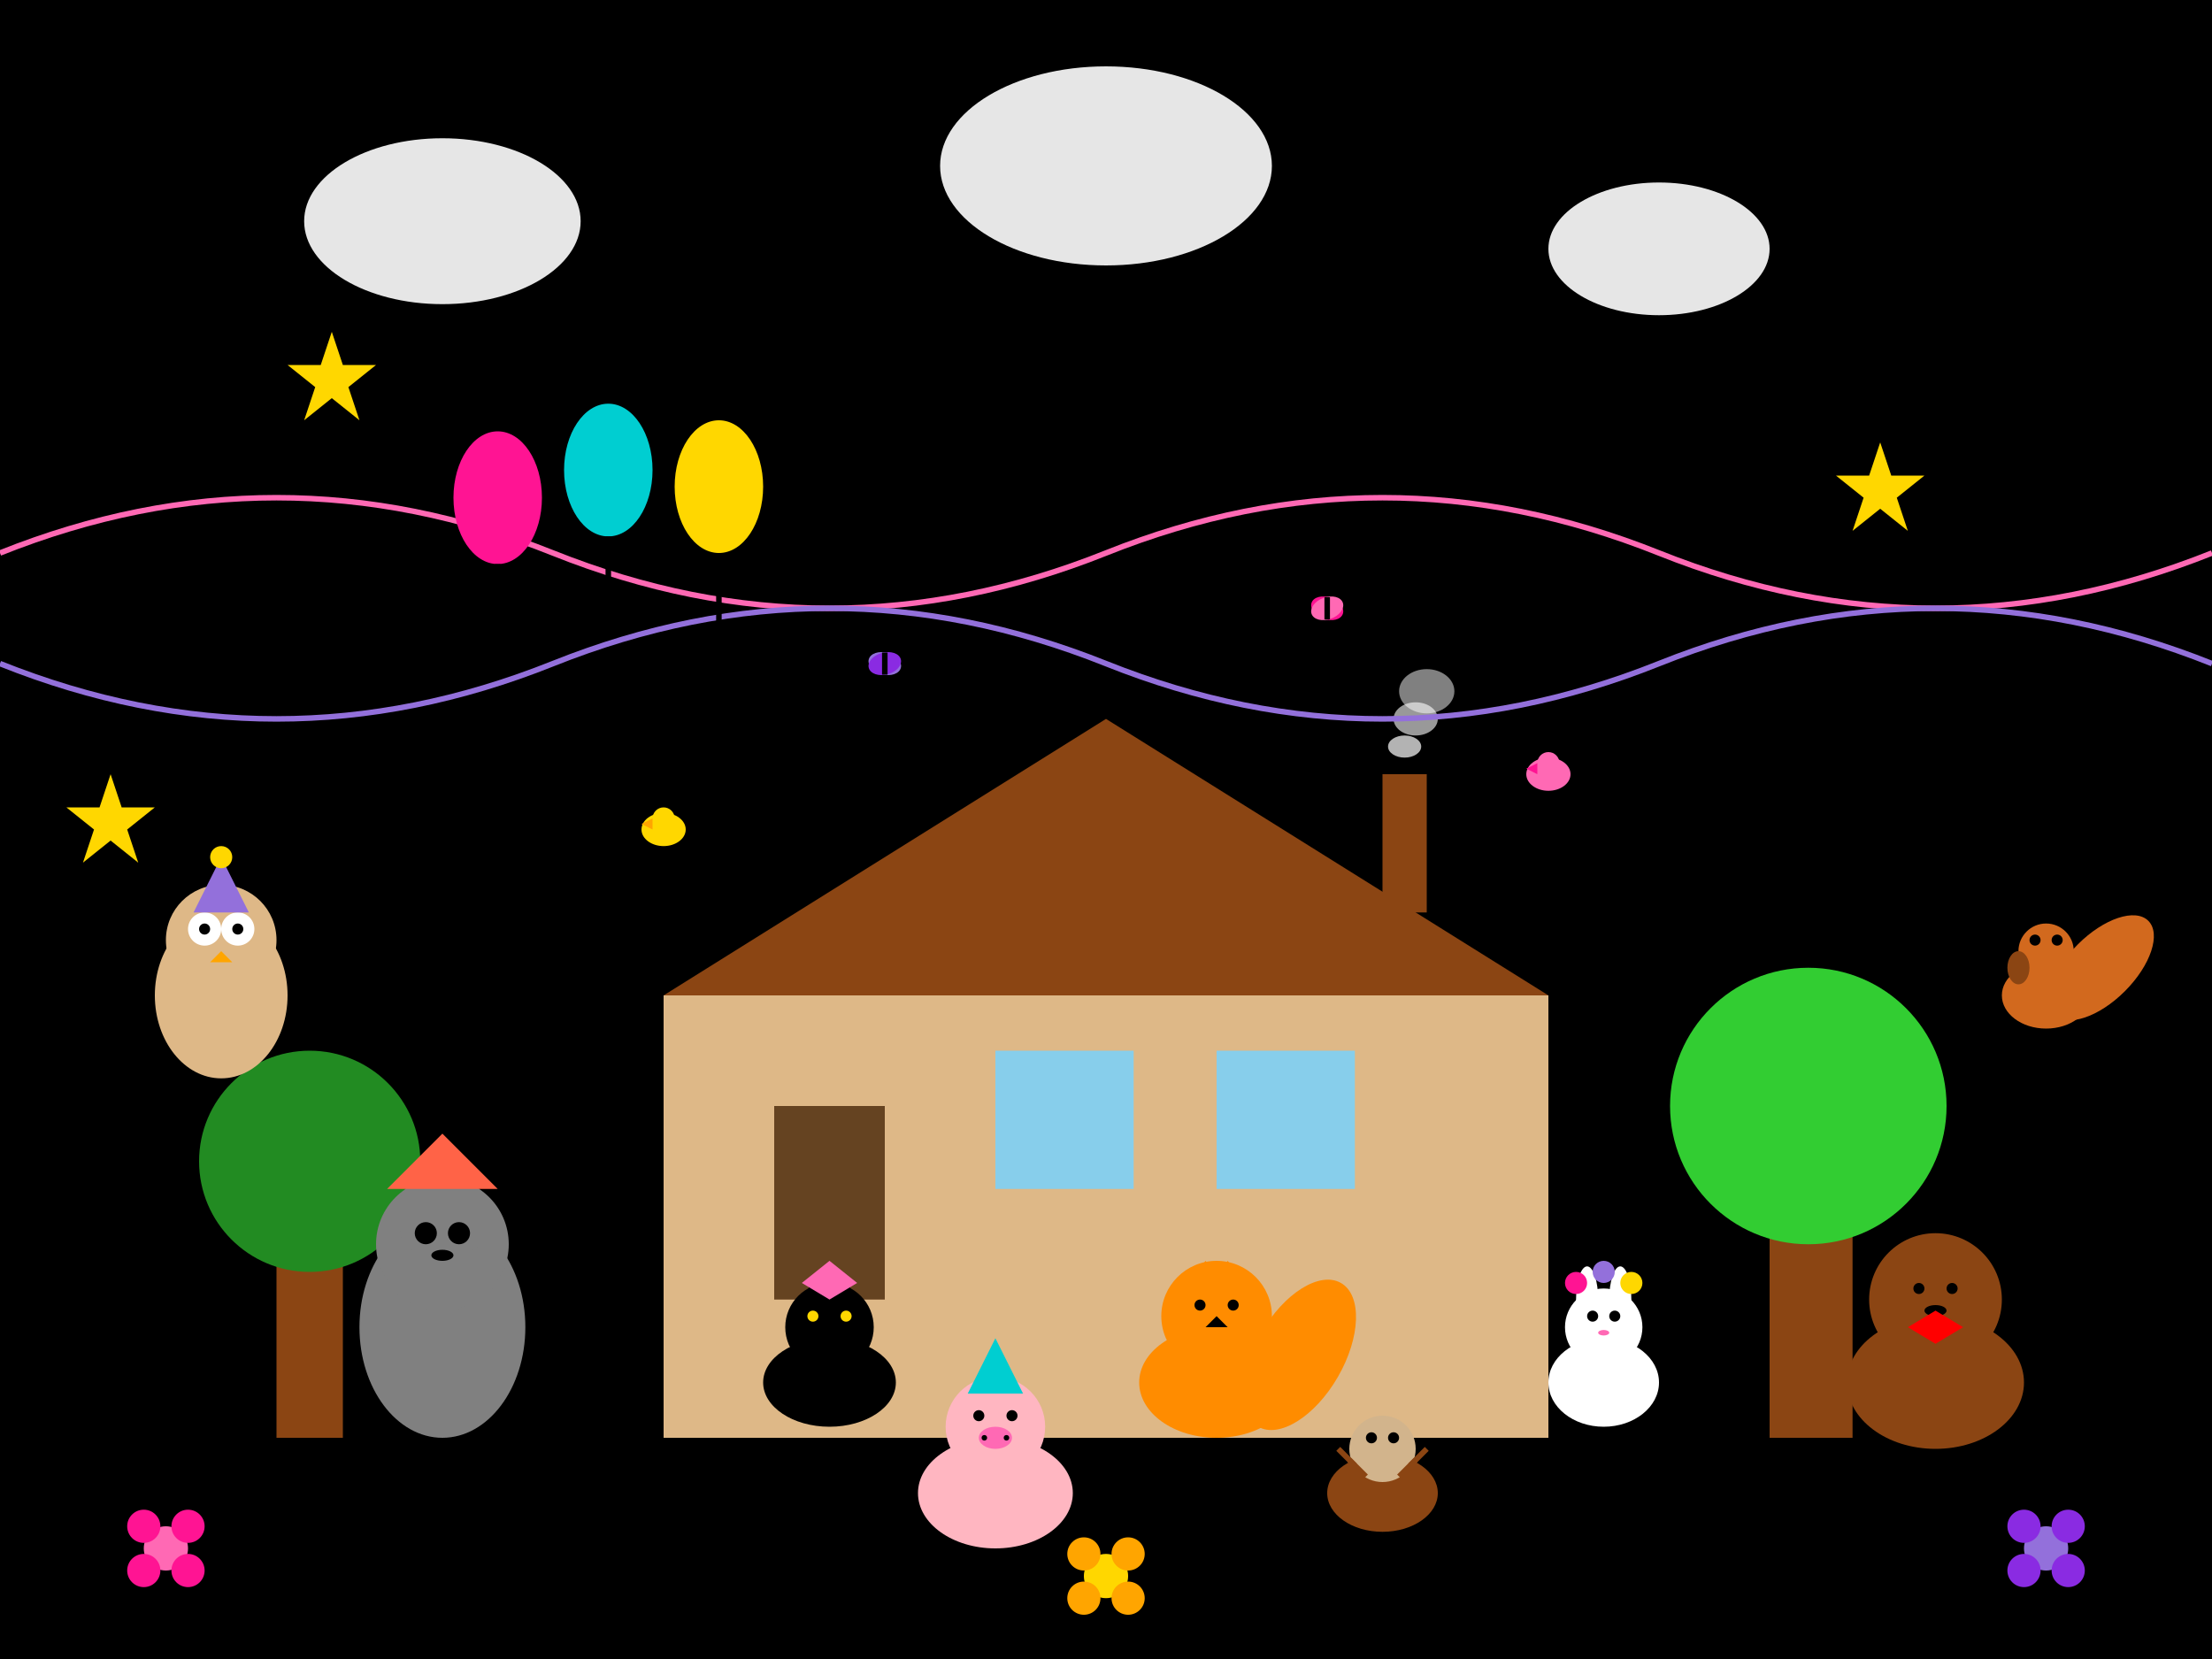 <svg width="400" height="300" viewBox="0 0 400 300" xmlns="http://www.w3.org/2000/svg">
  <!-- 背景天空 -->
  <defs>
    <linearGradient id="partyGradient" x1="0%" y1="0%" x2="0%" y2="100%">
      <stop offset="0%" stopColor="#FFB6C1" />
      <stop offset="50%" stopColor="#FFA07A" />
      <stop offset="100%" stopColor="#98FB98" />
    </linearGradient>
    <radialGradient id="sunGradient" cx="50%" cy="50%" r="50%">
      <stop offset="0%" stopColor="#FFD700" />
      <stop offset="100%" stopColor="#FFA500" />
    </radialGradient>
  </defs>
  
  <!-- 背景 -->
  <rect width="400" height="300" fill="url(#partyGradient)" />
  
  <!-- 太陽 -->
  <circle cx="350" cy="50" r="30" fill="url(#sunGradient)" />
  
  <!-- 雲朵 -->
  <ellipse cx="80" cy="40" rx="25" ry="15" fill="white" opacity="0.9" />
  <ellipse cx="200" cy="30" rx="30" ry="18" fill="white" opacity="0.9" />
  <ellipse cx="300" cy="45" rx="20" ry="12" fill="white" opacity="0.9" />
  
  <!-- 房子 -->
  <rect x="120" y="180" width="160" height="80" fill="#DEB887" />
  <polygon points="120,180 200,130 280,180" fill="#8B4513" />
  <rect x="140" y="200" width="20" height="35" fill="#654321" />
  <rect x="180" y="190" width="25" height="25" fill="#87CEEB" />
  <rect x="220" y="190" width="25" height="25" fill="#87CEEB" />
  
  <!-- 煙囪冒煙 -->
  <rect x="250" y="140" width="8" height="25" fill="#8B4513" />
  <ellipse cx="254" cy="135" rx="3" ry="2" fill="white" opacity="0.7" />
  <ellipse cx="256" cy="130" rx="4" ry="3" fill="white" opacity="0.6" />
  <ellipse cx="258" cy="125" rx="5" ry="4" fill="white" opacity="0.5" />
  
  <!-- 樹木 -->
  <rect x="50" y="220" width="12" height="40" fill="#8B4513" />
  <circle cx="56" cy="210" r="20" fill="#228B22" />
  <rect x="320" y="210" width="15" height="50" fill="#8B4513" />
  <circle cx="327" cy="200" r="25" fill="#32CD32" />
  
  <!-- 彩帶裝飾 -->
  <path d="M 0 100 Q 50 80 100 100 T 200 100 T 300 100 T 400 100" stroke="#FF69B4" strokeWidth="3" fill="none" />
  <path d="M 0 120 Q 50 140 100 120 T 200 120 T 300 120 T 400 120" stroke="#9370DB" strokeWidth="3" fill="none" />
  
  <!-- 氣球 -->
  <ellipse cx="90" cy="90" rx="8" ry="12" fill="#FF1493" />
  <line x1="90" y1="102" x2="90" y2="115" stroke="black" strokeWidth="1" />
  <ellipse cx="110" cy="85" rx="8" ry="12" fill="#00CED1" />
  <line x1="110" y1="97" x2="110" y2="110" stroke="black" strokeWidth="1" />
  <ellipse cx="130" cy="88" rx="8" ry="12" fill="#FFD700" />
  <line x1="130" y1="100" x2="130" y2="113" stroke="black" strokeWidth="1" />
  
  <!-- 動物們參加派對 -->
  
  <!-- 龍貓 (Totoro) -->
  <ellipse cx="80" cy="240" rx="15" ry="20" fill="#808080" />
  <circle cx="80" cy="225" r="12" fill="#808080" />
  <ellipse cx="75" cy="220" rx="3" ry="6" fill="#808080" />
  <ellipse cx="85" cy="220" rx="3" ry="6" fill="#808080" />
  <circle cx="77" cy="223" r="2" fill="black" />
  <circle cx="83" cy="223" r="2" fill="black" />
  <ellipse cx="80" cy="227" rx="2" ry="1" fill="black" />
  <!-- 龍貓的帽子 -->
  <polygon points="70,215 80,205 90,215" fill="#FF6347" />
  
  <!-- 黑貓 Jiji -->
  <ellipse cx="150" cy="250" rx="12" ry="8" fill="black" />
  <circle cx="150" cy="240" r="8" fill="black" />
  <polygon points="145,235 148,230 151,235" fill="black" />
  <polygon points="149,235 152,230 155,235" fill="black" />
  <circle cx="147" cy="238" r="1" fill="#FFD700" />
  <circle cx="153" cy="238" r="1" fill="#FFD700" />
  <!-- 黑貓的蝴蝶結 -->
  <polygon points="145,232 150,228 155,232 150,235" fill="#FF69B4" />
  
  <!-- 狐狸 -->
  <ellipse cx="220" cy="250" rx="14" ry="10" fill="#FF8C00" />
  <circle cx="220" cy="238" r="10" fill="#FF8C00" />
  <polygon points="215,232 218,228 221,232" fill="#FF8C00" />
  <polygon points="219,232 222,228 225,232" fill="#FF8C00" />
  <circle cx="217" cy="236" r="1" fill="black" />
  <circle cx="223" cy="236" r="1" fill="black" />
  <polygon points="220,238 218,240 222,240" fill="black" />
  <!-- 狐狸的尾巴 -->
  <ellipse cx="235" cy="245" rx="8" ry="15" fill="#FF8C00" transform="rotate(30 235 245)" />
  
  <!-- 兔子 -->
  <ellipse cx="290" cy="250" rx="10" ry="8" fill="white" />
  <circle cx="290" cy="240" r="7" fill="white" />
  <ellipse cx="287" cy="235" rx="2" ry="6" fill="white" />
  <ellipse cx="293" cy="235" rx="2" ry="6" fill="white" />
  <circle cx="288" cy="238" r="1" fill="black" />
  <circle cx="292" cy="238" r="1" fill="black" />
  <ellipse cx="290" cy="241" rx="1" ry="0.5" fill="#FF69B4" />
  <!-- 兔子的花環 -->
  <circle cx="285" cy="232" r="2" fill="#FF1493" />
  <circle cx="290" cy="230" r="2" fill="#9370DB" />
  <circle cx="295" cy="232" r="2" fill="#FFD700" />
  
  <!-- 熊 -->
  <ellipse cx="350" cy="250" rx="16" ry="12" fill="#8B4513" />
  <circle cx="350" cy="235" r="12" fill="#8B4513" />
  <circle cx="345" cy="230" r="4" fill="#8B4513" />
  <circle cx="355" cy="230" r="4" fill="#8B4513" />
  <circle cx="347" cy="233" r="1" fill="black" />
  <circle cx="353" cy="233" r="1" fill="black" />
  <ellipse cx="350" cy="237" rx="2" ry="1" fill="black" />
  <!-- 熊的領結 -->
  <polygon points="345,240 350,237 355,240 350,243" fill="#FF0000" />
  
  <!-- 貓頭鷹 -->
  <ellipse cx="40" cy="180" rx="12" ry="15" fill="#DEB887" />
  <circle cx="40" cy="170" r="10" fill="#DEB887" />
  <circle cx="37" cy="168" r="3" fill="white" />
  <circle cx="43" cy="168" r="3" fill="white" />
  <circle cx="37" cy="168" r="1" fill="black" />
  <circle cx="43" cy="168" r="1" fill="black" />
  <polygon points="40,172 38,174 42,174" fill="#FFA500" />
  <!-- 貓頭鷹的派對帽 -->
  <polygon points="35,165 40,155 45,165" fill="#9370DB" />
  <circle cx="40" cy="155" r="2" fill="#FFD700" />
  
  <!-- 松鼠 -->
  <ellipse cx="370" cy="180" rx="8" ry="6" fill="#D2691E" />
  <circle cx="370" cy="172" r="5" fill="#D2691E" />
  <circle cx="368" cy="170" r="1" fill="black" />
  <circle cx="372" cy="170" r="1" fill="black" />
  <!-- 松鼠的大尾巴 -->
  <ellipse cx="380" cy="175" rx="6" ry="12" fill="#D2691E" transform="rotate(45 380 175)" />
  <!-- 松鼠拿著堅果 -->
  <ellipse cx="365" cy="175" rx="2" ry="3" fill="#8B4513" />
  
  <!-- 小豬 -->
  <ellipse cx="180" cy="270" rx="14" ry="10" fill="#FFB6C1" />
  <circle cx="180" cy="258" r="9" fill="#FFB6C1" />
  <circle cx="177" cy="256" r="1" fill="black" />
  <circle cx="183" cy="256" r="1" fill="black" />
  <ellipse cx="180" cy="260" rx="3" ry="2" fill="#FF69B4" />
  <circle cx="178" cy="260" r="0.5" fill="black" />
  <circle cx="182" cy="260" r="0.5" fill="black" />
  <!-- 小豬的派對帽 -->
  <polygon points="175,252 180,242 185,252" fill="#00CED1" />
  
  <!-- 刺蝟 -->
  <ellipse cx="250" cy="270" rx="10" ry="7" fill="#8B4513" />
  <circle cx="250" cy="262" r="6" fill="#D2B48C" />
  <circle cx="248" cy="260" r="1" fill="black" />
  <circle cx="252" cy="260" r="1" fill="black" />
  <!-- 刺蝟的刺 -->
  <line x1="245" y1="265" x2="242" y2="262" stroke="#8B4513" strokeWidth="1" />
  <line x1="247" y1="267" x2="244" y2="264" stroke="#8B4513" strokeWidth="1" />
  <line x1="253" y1="267" x2="256" y2="264" stroke="#8B4513" strokeWidth="1" />
  <line x1="255" y1="265" x2="258" y2="262" stroke="#8B4513" strokeWidth="1" />
  
  <!-- 小鳥們 -->
  <ellipse cx="120" cy="150" rx="4" ry="3" fill="#FFD700" />
  <circle cx="120" cy="148" r="2" fill="#FFD700" />
  <polygon points="118,148 116,149 118,150" fill="#FFA500" />
  
  <ellipse cx="280" cy="140" rx="4" ry="3" fill="#FF69B4" />
  <circle cx="280" cy="138" r="2" fill="#FF69B4" />
  <polygon points="278,138 276,139 278,140" fill="#FF1493" />
  
  <!-- 蝴蝶們 -->
  <ellipse cx="160" cy="120" rx="3" ry="2" fill="#9370DB" transform="rotate(15 160 120)" />
  <ellipse cx="160" cy="120" rx="3" ry="2" fill="#8A2BE2" transform="rotate(-15 160 120)" />
  <line x1="160" y1="118" x2="160" y2="122" stroke="black" strokeWidth="1" />
  
  <ellipse cx="240" cy="110" rx="3" ry="2" fill="#FF1493" transform="rotate(20 240 110)" />
  <ellipse cx="240" cy="110" rx="3" ry="2" fill="#FF69B4" transform="rotate(-20 240 110)" />
  <line x1="240" y1="108" x2="240" y2="112" stroke="black" strokeWidth="1" />
  
  <!-- 花朵裝飾 -->
  <circle cx="30" cy="280" r="4" fill="#FF69B4" />
  <circle cx="26" cy="276" r="3" fill="#FF1493" />
  <circle cx="34" cy="276" r="3" fill="#FF1493" />
  <circle cx="26" cy="284" r="3" fill="#FF1493" />
  <circle cx="34" cy="284" r="3" fill="#FF1493" />
  
  <circle cx="370" cy="280" r="4" fill="#9370DB" />
  <circle cx="366" cy="276" r="3" fill="#8A2BE2" />
  <circle cx="374" cy="276" r="3" fill="#8A2BE2" />
  <circle cx="366" cy="284" r="3" fill="#8A2BE2" />
  <circle cx="374" cy="284" r="3" fill="#8A2BE2" />
  
  <circle cx="200" cy="285" r="4" fill="#FFD700" />
  <circle cx="196" cy="281" r="3" fill="#FFA500" />
  <circle cx="204" cy="281" r="3" fill="#FFA500" />
  <circle cx="196" cy="289" r="3" fill="#FFA500" />
  <circle cx="204" cy="289" r="3" fill="#FFA500" />
  
  <!-- 音符 -->
  <ellipse cx="100" cy="160" rx="2" ry="3" fill="black" />
  <line x1="102" y1="160" x2="102" y2="150" stroke="black" strokeWidth="2" />
  <ellipse cx="105" cy="148" rx="3" ry="2" fill="black" />
  
  <ellipse cx="320" cy="170" rx="2" ry="3" fill="black" />
  <line x1="322" y1="170" x2="322" y2="160" stroke="black" strokeWidth="2" />
  <ellipse cx="325" cy="158" rx="3" ry="2" fill="black" />
  
  <!-- 星星裝飾 -->
  <polygon points="60,60 62,66 68,66 63,70 65,76 60,72 55,76 57,70 52,66 58,66" fill="#FFD700" />
  <polygon points="340,80 342,86 348,86 343,90 345,96 340,92 335,96 337,90 332,86 338,86" fill="#FFD700" />
  <polygon points="20,140 22,146 28,146 23,150 25,156 20,152 15,156 17,150 12,146 18,146" fill="#FFD700" />
</svg>
